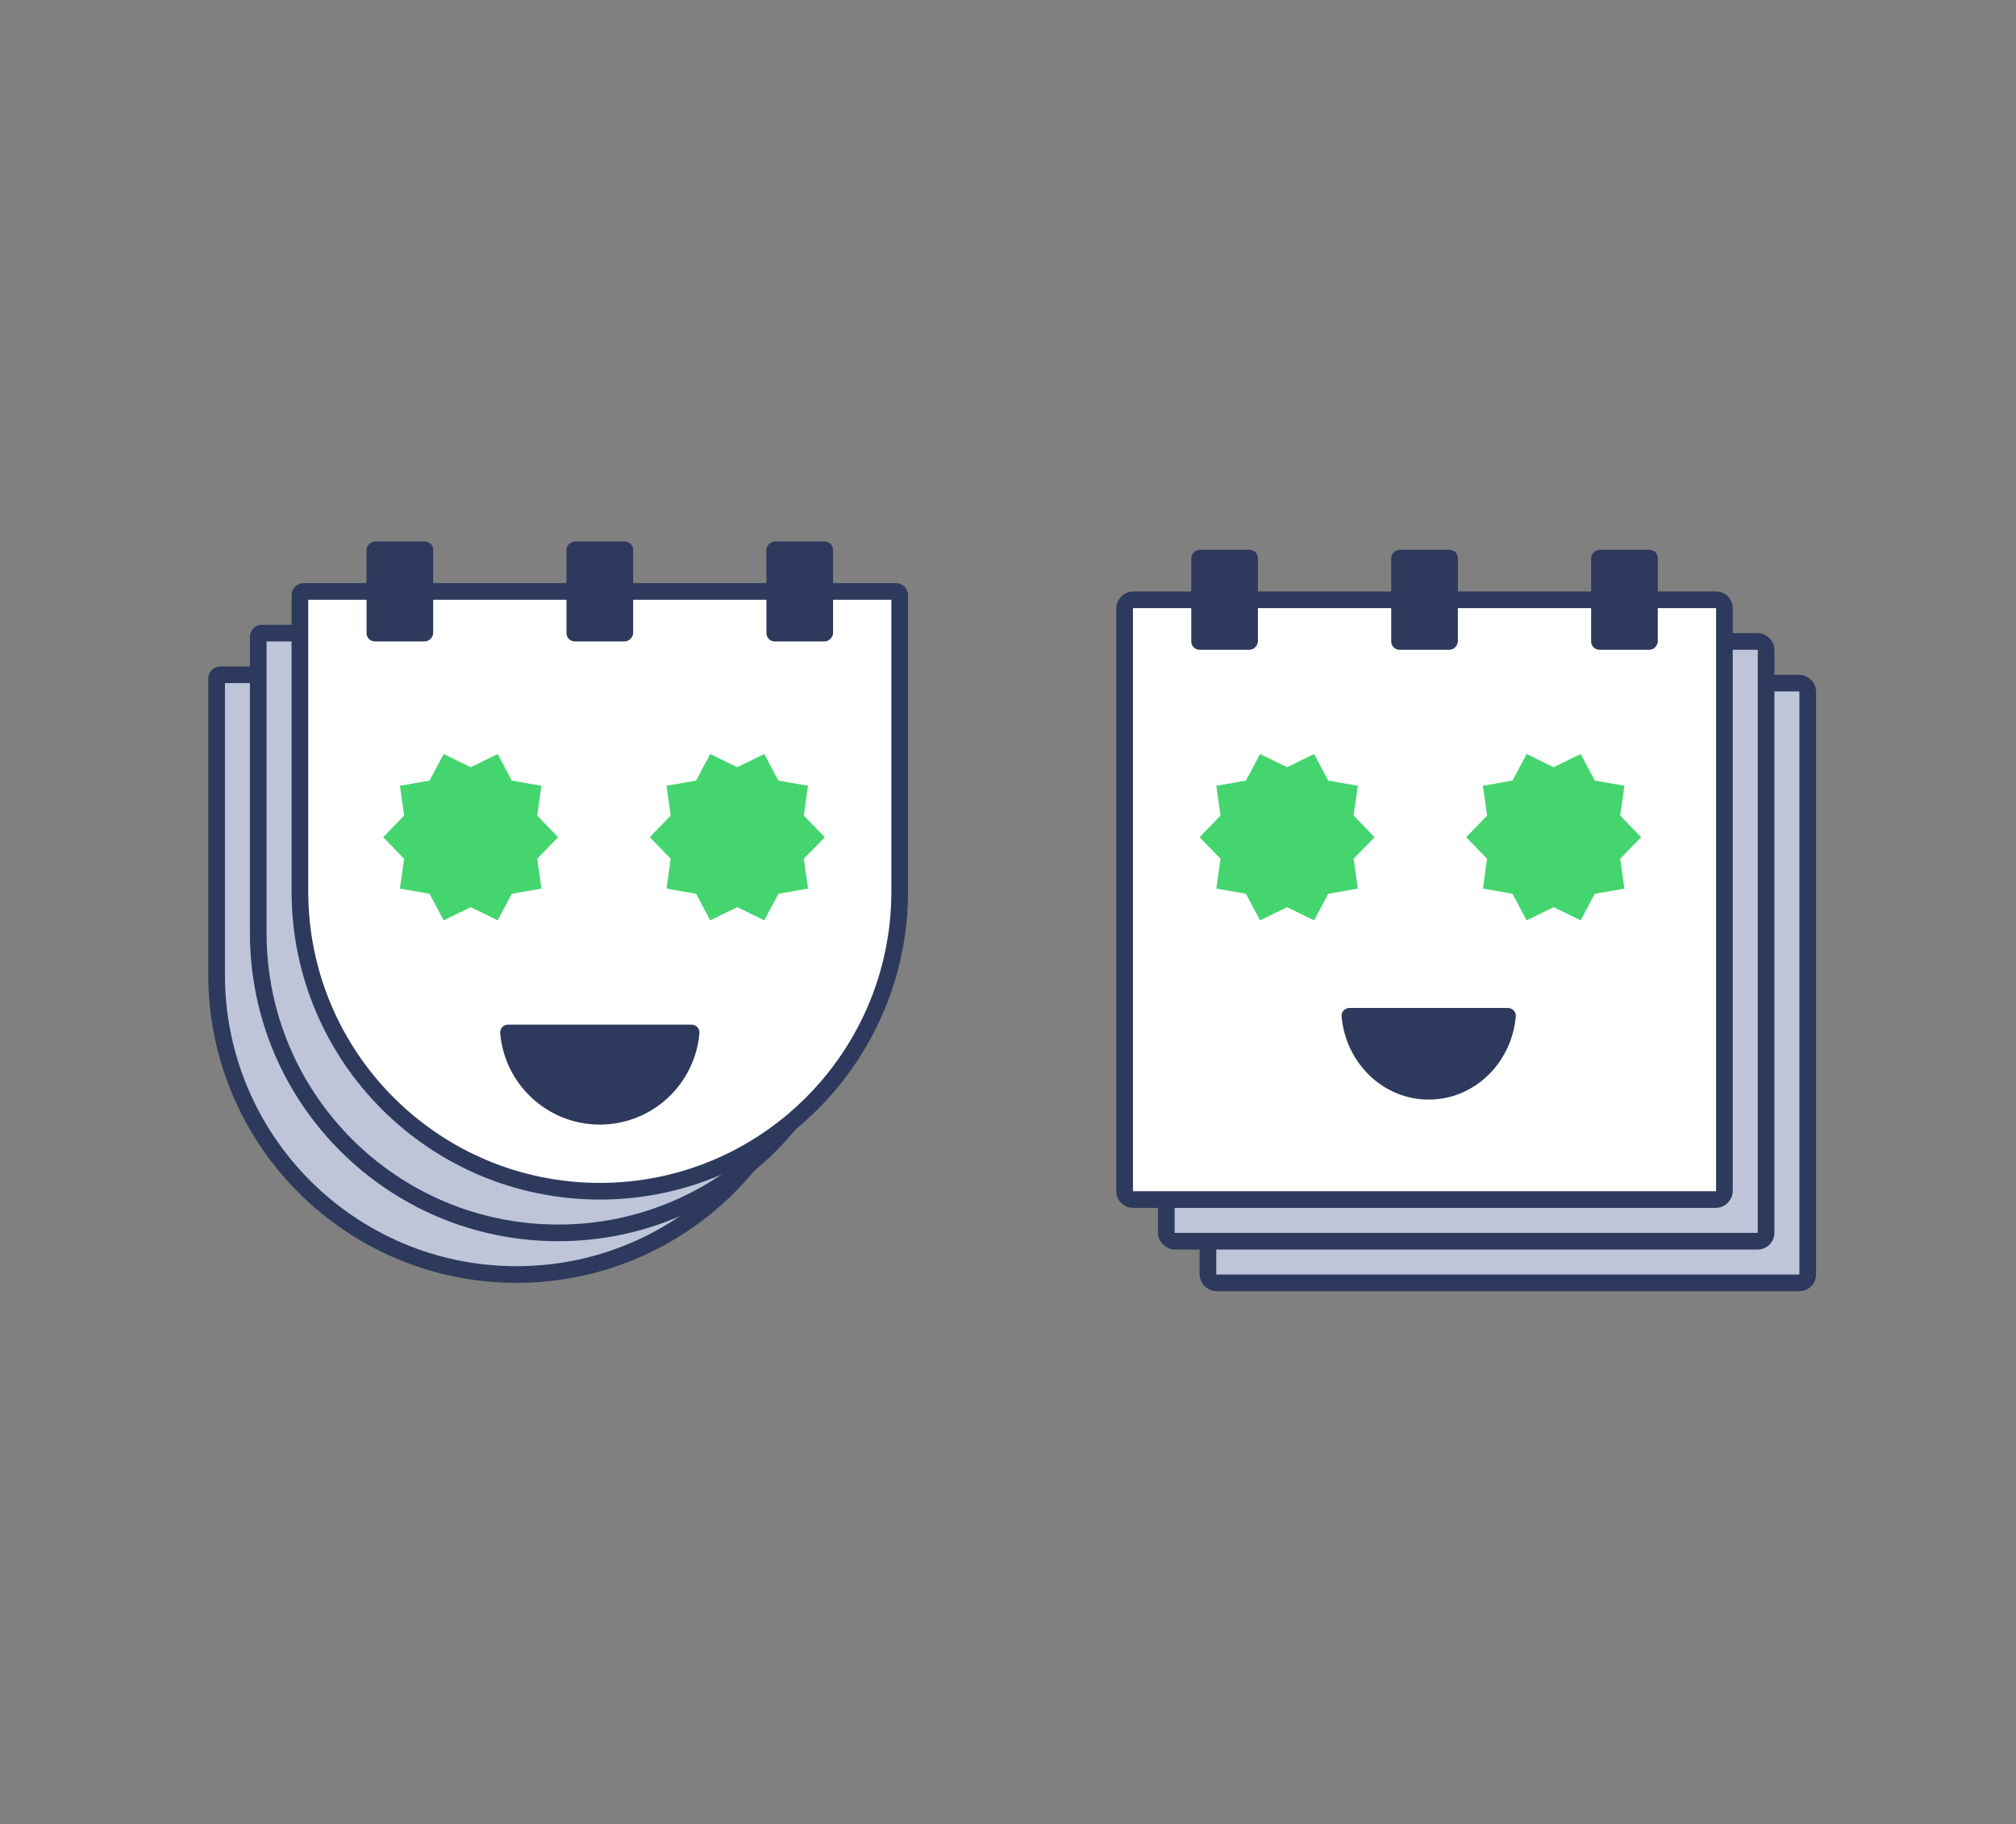 <svg width="242" height="219" viewBox="0 0 242 219" fill="none" xmlns="http://www.w3.org/2000/svg">
<rect x="0" y="0" width="242" height="219" fill="#808080" stroke="none"/>
<path d="M98 117C98 136.882 81.882 153 62 153C42.118 153 26 136.882 26 117V81.451C26 81.202 26.202 81 26.451 81H97.549C97.798 81 98 81.202 98 81.451V117Z" fill="#BEC5D9" stroke="#2D3A5D" stroke-width="2"/>
<path d="M103 112C103 131.882 86.882 148 67 148C47.118 148 31 131.882 31 112V76.451C31 76.202 31.202 76 31.451 76H102.549C102.798 76 103 76.202 103 76.451V112Z" fill="#BEC5D9" stroke="#2D3A5D" stroke-width="2"/>
<path d="M108 107C108 126.882 91.882 143 72 143C52.118 143 36 126.882 36 107L36 71.451C36 71.202 36.202 71 36.451 71L107.549 71C107.798 71 108 71.202 108 71.451L108 107Z" fill="white" stroke="#2D3A5D" stroke-width="2"/>
<path d="M67 100.5L64.489 103.096L64.995 106.672L61.437 107.296L59.745 110.486L56.5 108.9L53.255 110.486L51.563 107.296L48.005 106.672L48.511 103.096L46 100.5L48.511 97.904L48.005 94.328L51.563 93.704L53.255 90.514L56.5 92.1L59.745 90.514L61.437 93.704L64.995 94.328L64.489 97.904L67 100.5Z" fill="#45D56F"/>
<path d="M99 100.5L96.489 103.096L96.995 106.672L93.437 107.296L91.745 110.486L88.5 108.9L85.255 110.486L83.563 107.296L80.005 106.672L80.511 103.096L78 100.5L80.511 97.904L80.005 94.328L83.563 93.704L85.255 90.514L88.5 92.1L91.745 90.514L93.437 93.704L96.995 94.328L96.489 97.904L99 100.5Z" fill="#45D56F"/>
<path d="M72 135C78.291 135 83.451 130.159 83.959 124C84.004 123.449 83.552 123 83 123L61 123C60.448 123 59.996 123.449 60.041 124C60.549 130.158 65.709 135 72 135Z" fill="#2D3A5D"/>
<rect x="1" y="1" width="72" height="72" rx="1" transform="matrix(4.37114e-08 1 1 -4.37114e-08 144 81)" fill="#BEC5D9" stroke="#2D3A5D" stroke-width="2"/>
<rect x="1" y="1" width="72" height="72" rx="1" transform="matrix(4.37114e-08 1 1 -4.37114e-08 139 76)" fill="#BEC5D9" stroke="#2D3A5D" stroke-width="2"/>
<rect x="-1" y="1" width="72" height="72" rx="1" transform="matrix(-1 0 0 1 206 71)" fill="white" stroke="#2D3A5D" stroke-width="2"/>
<rect width="8" height="12" rx="1" transform="matrix(-1 0 0 1 199 66)" fill="#2D3A5D"/>
<rect width="8" height="12" rx="1" transform="matrix(-1 0 0 1 175 66)" fill="#2D3A5D"/>
<rect width="8" height="12" rx="1" transform="matrix(-1 0 0 1 151 66)" fill="#2D3A5D"/>
<rect width="8" height="12" rx="1" transform="matrix(-1 0 0 1 100 65)" fill="#2D3A5D"/>
<rect width="8" height="12" rx="1" transform="matrix(-1 0 0 1 76 65)" fill="#2D3A5D"/>
<rect width="8" height="12" rx="1" transform="matrix(-1 0 0 1 52 65)" fill="#2D3A5D"/>
<path d="M171.5 132C166.022 132 161.525 127.606 161.043 121.999C160.995 121.449 161.448 121 162 121H181C181.552 121 182.005 121.449 181.957 121.999C181.475 127.605 176.977 132 171.5 132Z" fill="#2D3A5D"/>
<path d="M176 100.5L178.511 103.096L178.005 106.672L181.563 107.296L183.255 110.486L186.5 108.9L189.745 110.486L191.437 107.296L194.995 106.672L194.489 103.096L197 100.5L194.489 97.904L194.995 94.328L191.437 93.704L189.745 90.514L186.5 92.1L183.255 90.514L181.563 93.704L178.005 94.328L178.511 97.904L176 100.5Z" fill="#45D56F"/>
<path d="M144 100.5L146.511 103.096L146.005 106.672L149.563 107.296L151.255 110.486L154.5 108.9L157.745 110.486L159.437 107.296L162.995 106.672L162.489 103.096L165 100.5L162.489 97.904L162.995 94.328L159.437 93.704L157.745 90.514L154.5 92.1L151.255 90.514L149.563 93.704L146.005 94.328L146.511 97.904L144 100.5Z" fill="#45D56F"/>
</svg>
